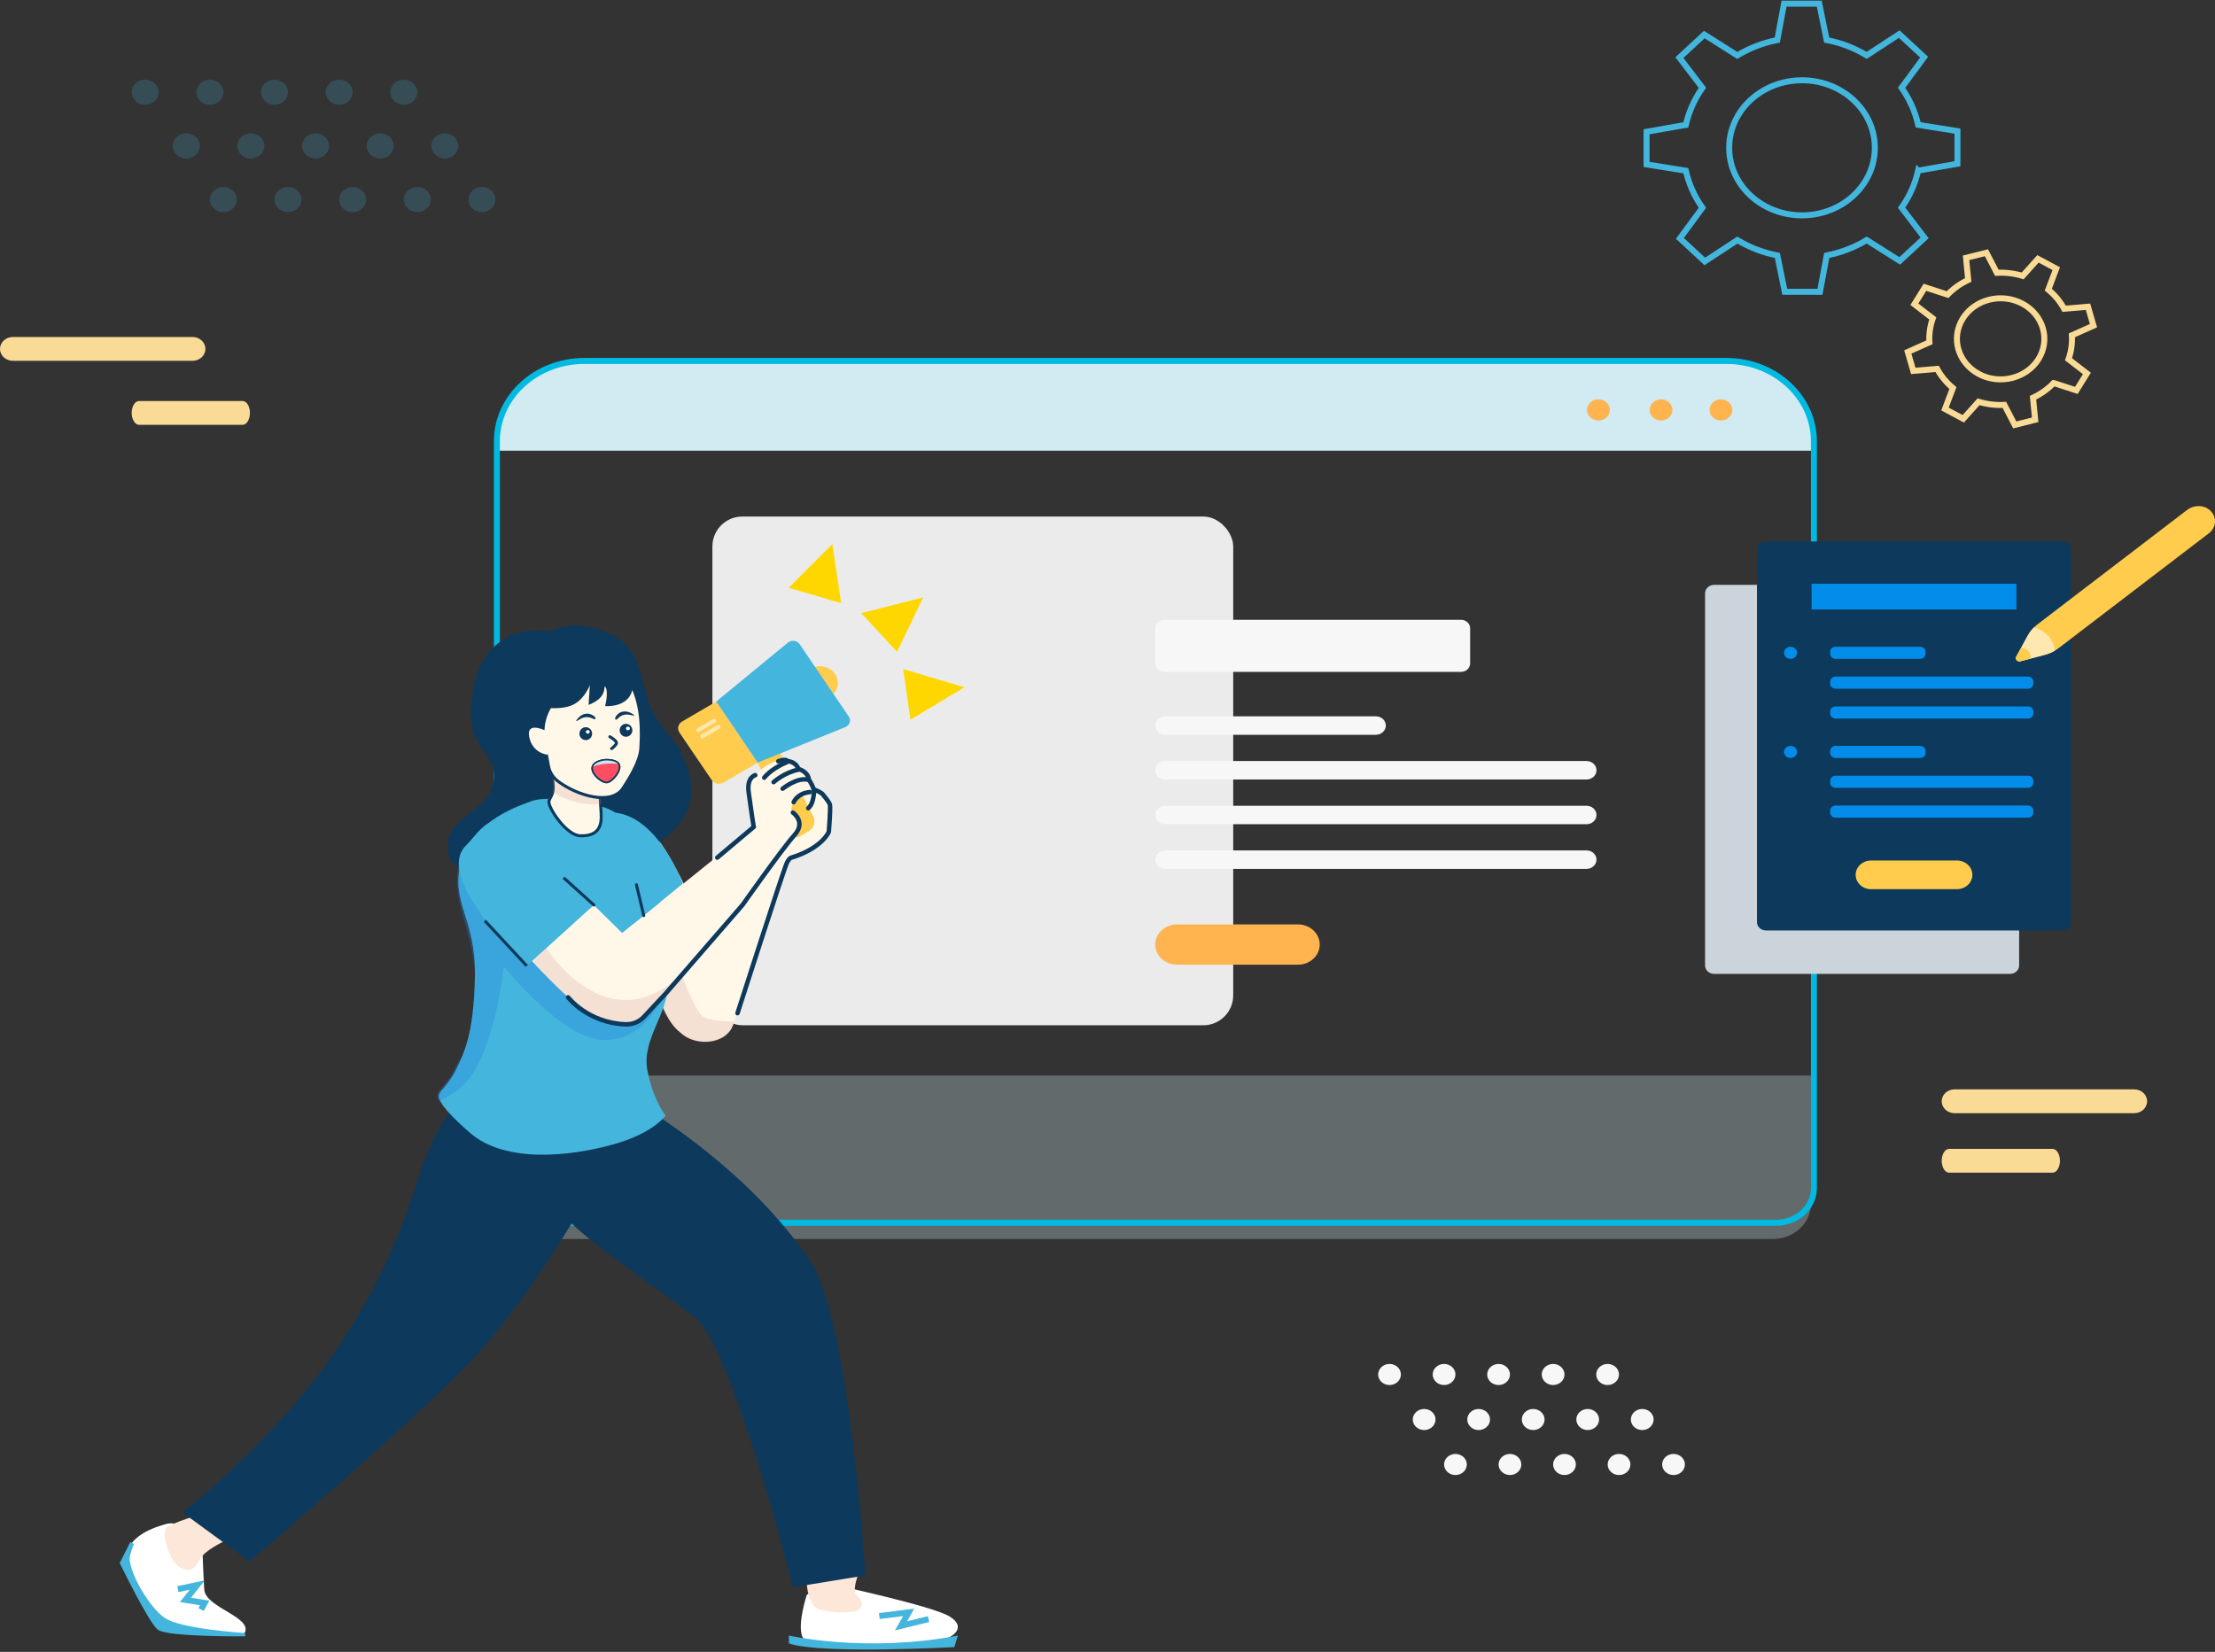 <svg width="370" height="276" viewBox="0 0 370 276" fill="none" xmlns="http://www.w3.org/2000/svg">
<rect x="0" y="0" width="370" height="276" fill="#333333" stroke="none"/>
<rect x="119" y="86.305" width="87" height="85" rx="5" fill="#EBEBEB"/>
<path d="M154.216 99.812L143.851 102.44L149.845 108.906L154.216 99.812Z" fill="#FFD700"/>
<path d="M139.039 90.908L131.731 98.207L140.506 100.77L139.039 90.908Z" fill="#FFD700"/>
<path d="M161.107 114.828L150.873 111.792L152.088 120.24L161.107 114.828Z" fill="#FFD700"/>
<path d="M303 74.7V75.305H83V74.7C83 66.754 89.541 60.305 97.62 60.305H288.38C296.45 60.305 303 66.754 303 74.7Z" fill="#D2EAF1"/>
<path d="M244.048 103.557H194.504C193.661 103.557 192.977 104.191 192.977 104.974V110.844C192.977 111.626 193.661 112.26 194.504 112.26H244.048C244.892 112.26 245.576 111.626 245.576 110.844V104.974C245.576 104.191 244.892 103.557 244.048 103.557Z" fill="#F7F7F7"/>
<path d="M229.826 122.769H194.651C193.732 122.769 192.986 122.078 192.986 121.226C192.986 120.374 193.732 119.683 194.651 119.683H229.826C230.745 119.683 231.49 120.374 231.49 121.226C231.49 122.078 230.745 122.769 229.826 122.769Z" fill="#F7F7F7"/>
<path d="M265.019 130.24H194.641C193.722 130.24 192.977 129.549 192.977 128.697C192.977 127.845 193.722 127.154 194.641 127.154H265.019C265.938 127.154 266.683 127.845 266.683 128.697C266.683 129.549 265.938 130.24 265.019 130.24Z" fill="#F7F7F7"/>
<path d="M265.019 137.713H194.641C193.722 137.713 192.977 137.022 192.977 136.17C192.977 135.318 193.722 134.626 194.641 134.626H265.019C265.938 134.626 266.683 135.318 266.683 136.17C266.683 137.022 265.938 137.713 265.019 137.713Z" fill="#F7F7F7"/>
<path d="M265.019 145.176H194.641C193.722 145.176 192.977 144.484 192.977 143.633C192.977 142.781 193.722 142.089 194.641 142.089H265.019C265.938 142.089 266.683 142.781 266.683 143.633C266.683 144.484 265.938 145.176 265.019 145.176Z" fill="#F7F7F7"/>
<path d="M216.821 161.183H196.605C194.604 161.183 192.977 159.674 192.977 157.819C192.977 155.963 194.604 154.454 196.605 154.454H216.821C218.822 154.454 220.45 155.963 220.45 157.819C220.45 159.674 218.822 161.183 216.821 161.183Z" fill="#FFB450"/>
<path d="M302.504 179.703V201.115C302.504 204.37 299.657 207.01 296.147 207.01H87.722C84.211 207.01 81.365 204.37 81.365 201.115V179.703H302.504Z" fill="#D2EAF1" fill-opacity="0.3"/>
<path d="M268.92 68.491C268.92 69.469 268.065 70.262 267.01 70.262C265.955 70.262 265.1 69.469 265.1 68.491C265.1 67.513 265.955 66.72 267.01 66.72C268.065 66.72 268.92 67.513 268.92 68.491Z" fill="#FFB450"/>
<path d="M279.378 68.491C279.378 69.469 278.523 70.262 277.468 70.262C276.413 70.262 275.559 69.469 275.559 68.491C275.559 67.513 276.413 66.72 277.468 66.72C278.523 66.72 279.378 67.513 279.378 68.491Z" fill="#FFB450"/>
<path d="M289.381 68.491C289.381 69.469 288.527 70.262 287.472 70.262C286.417 70.262 285.562 69.469 285.562 68.491C285.562 67.513 286.417 66.72 287.472 66.72C288.527 66.72 289.381 67.513 289.381 68.491Z" fill="#FFB450"/>
<path d="M303 73.721V198.502C303 201.707 300.168 204.305 296.676 204.305H89.324C85.832 204.305 83 201.707 83 198.502V73.721C83 66.316 89.541 60.305 97.62 60.305H288.38C296.45 60.305 303 66.316 303 73.721Z" stroke="#00BAE1" stroke-miterlimit="10"/>
<g style="mix-blend-mode:multiply">
<path d="M335.774 97.722H286.329C285.496 97.722 284.82 98.349 284.82 99.122V161.318C284.82 162.091 285.496 162.718 286.329 162.718H335.774C336.607 162.718 337.283 162.091 337.283 161.318V99.122C337.283 98.349 336.607 97.722 335.774 97.722Z" fill="#CBD4DB"/>
</g>
<path d="M344.441 90.469H294.996C294.163 90.469 293.487 91.096 293.487 91.869V154.066C293.487 154.839 294.163 155.466 294.996 155.466H344.441C345.274 155.466 345.95 154.839 345.95 154.066V91.869C345.95 91.096 345.274 90.469 344.441 90.469Z" fill="#0D395C"/>
<path d="M336.829 97.536H302.608V101.829H336.829V97.536Z" fill="#018DE9"/>
<path d="M326.888 148.567H312.556C311.129 148.567 309.974 147.496 309.974 146.172C309.974 144.848 311.129 143.777 312.556 143.777H326.888C328.316 143.777 329.471 144.848 329.471 146.172C329.471 147.496 328.316 148.567 326.888 148.567Z" fill="#FFCC4D"/>
<path d="M320.751 108.061H306.61C306.118 108.061 305.719 108.431 305.719 108.888V109.259C305.719 109.715 306.118 110.085 306.61 110.085H320.751C321.243 110.085 321.642 109.715 321.642 109.259V108.888C321.642 108.431 321.243 108.061 320.751 108.061Z" fill="#018DE9"/>
<path d="M338.757 113.046H306.61C306.118 113.046 305.719 113.416 305.719 113.872V114.243C305.719 114.7 306.118 115.07 306.61 115.07H338.757C339.249 115.07 339.648 114.7 339.648 114.243V113.872C339.648 113.416 339.249 113.046 338.757 113.046Z" fill="#018DE9"/>
<path d="M338.757 118.03H306.61C306.118 118.03 305.719 118.4 305.719 118.856V119.227C305.719 119.684 306.118 120.054 306.61 120.054H338.757C339.249 120.054 339.648 119.684 339.648 119.227V118.856C339.648 118.4 339.249 118.03 338.757 118.03Z" fill="#018DE9"/>
<path d="M300.189 109.073C300.189 109.63 299.698 110.085 299.098 110.085C298.497 110.085 298.006 109.63 298.006 109.073C298.006 108.516 298.497 108.061 299.098 108.061C299.698 108.061 300.189 108.516 300.189 109.073Z" fill="#018DE9"/>
<path d="M320.751 124.624H306.61C306.118 124.624 305.719 124.994 305.719 125.451V125.822C305.719 126.278 306.118 126.648 306.61 126.648H320.751C321.243 126.648 321.642 126.278 321.642 125.822V125.451C321.642 124.994 321.243 124.624 320.751 124.624Z" fill="#018DE9"/>
<path d="M338.757 129.608H306.61C306.118 129.608 305.719 129.978 305.719 130.434V130.805C305.719 131.262 306.118 131.632 306.61 131.632H338.757C339.249 131.632 339.648 131.262 339.648 130.805V130.434C339.648 129.978 339.249 129.608 338.757 129.608Z" fill="#018DE9"/>
<path d="M338.757 134.592H306.61C306.118 134.592 305.719 134.962 305.719 135.418V135.789C305.719 136.246 306.118 136.616 306.61 136.616H338.757C339.249 136.616 339.648 136.246 339.648 135.789V135.418C339.648 134.962 339.249 134.592 338.757 134.592Z" fill="#018DE9"/>
<path d="M300.189 125.636C300.189 126.193 299.698 126.648 299.098 126.648C298.497 126.648 298.006 126.193 298.006 125.636C298.006 125.079 298.497 124.624 299.098 124.624C299.698 124.624 300.189 125.079 300.189 125.636Z" fill="#018DE9"/>
<path d="M368.994 89.086L343.894 108.281C343.694 108.432 343.494 108.567 343.276 108.694C342.748 109.014 342.166 109.259 341.548 109.419L337.483 110.482C336.992 110.608 336.574 110.136 336.801 109.714L338.702 106.223C338.983 105.708 339.347 105.236 339.775 104.814C339.957 104.637 340.148 104.469 340.357 104.308L365.338 85.207C366.493 84.321 368.248 84.33 369.266 85.359C370.349 86.455 370.212 88.15 368.994 89.086Z" fill="#FFCC4D"/>
<path d="M343.276 108.694C342.748 109.014 342.166 109.259 341.548 109.419L339.174 110.043L337.492 110.482C337.001 110.608 336.582 110.136 336.81 109.714L337.601 108.272L338.71 106.223C338.992 105.708 339.356 105.236 339.783 104.814C340.693 105.067 342.803 105.936 343.276 108.694Z" fill="#FFE7B0"/>
<path d="M339.174 110.043L337.492 110.482C337.001 110.609 336.582 110.136 336.81 109.715L337.601 108.272C338.356 108.34 339.356 108.686 339.174 110.043Z" fill="#FFCC4D"/>
<path d="M356.514 185.994H326.494C325.312 185.994 324.348 185.1 324.348 184.003C324.348 182.907 325.312 182.013 326.494 182.013H356.514C357.696 182.013 358.66 182.907 358.66 184.003C358.66 185.1 357.696 185.994 356.514 185.994Z" fill="#FADB96"/>
<path d="M342.864 195.937H325.585C324.903 195.937 324.348 195.043 324.348 193.946C324.348 192.85 324.903 191.956 325.585 191.956H342.864C343.546 191.956 344.1 192.85 344.1 193.946C344.1 195.043 343.546 195.937 342.864 195.937Z" fill="#FADB96"/>
<path d="M320.419 28.508L326.976 27.361V21.905L320.419 20.859C319.91 18.616 318.955 16.516 317.646 14.66L321.411 9.55L317.255 5.696L311.816 9.255C309.807 8.04 307.56 7.155 305.132 6.691L303.895 0.61H298.012L296.884 6.691C294.465 7.163 292.201 8.049 290.2 9.263L284.689 5.772L280.533 9.626L284.38 14.669C283.07 16.533 282.115 18.624 281.606 20.867L275.049 22.014V27.471L281.606 28.517C282.115 30.768 283.07 32.851 284.38 34.715L280.615 39.826L284.771 43.68L290.218 40.112C292.228 41.327 294.474 42.212 296.893 42.676L298.13 48.757H304.014L305.141 42.676C307.569 42.204 309.816 41.319 311.825 40.104L317.336 43.596L321.492 39.741L317.646 34.698C318.955 32.834 319.91 30.751 320.41 28.5L320.419 28.508ZM301.013 35.98C294.292 35.98 288.845 30.92 288.845 24.696C288.845 18.472 294.292 13.412 301.013 13.412C307.733 13.412 313.18 18.464 313.18 24.696C313.18 30.928 307.733 35.98 301.013 35.98Z" stroke="#43B6DD" stroke-miterlimit="10"/>
<path d="M343.055 63.996L346.838 65.227L348.602 62.394L345.528 60.024C345.992 58.717 346.174 57.359 346.092 56.027L349.702 54.416L348.784 51.253L344.801 51.591C344.155 50.401 343.264 49.314 342.154 48.394L343.482 44.886L340.426 43.25L337.871 46.1C336.461 45.67 334.997 45.502 333.56 45.578L331.823 42.23L328.413 43.081L328.777 46.775C327.495 47.374 326.322 48.2 325.33 49.229L321.547 47.998L319.783 50.832L322.857 53.201C322.393 54.508 322.211 55.866 322.293 57.199L318.683 58.81L319.601 61.972L323.584 61.635C324.23 62.824 325.121 63.912 326.222 64.831L324.894 68.339L327.949 69.975L330.505 67.125C331.914 67.555 333.379 67.724 334.815 67.648L336.552 70.996L339.963 70.144L339.599 66.45C340.881 65.852 342.054 65.025 343.045 63.996H343.055ZM330.541 62.478C327.049 60.606 325.849 56.465 327.868 53.227C329.886 49.988 334.352 48.875 337.844 50.747C341.336 52.62 342.536 56.76 340.517 59.999C338.498 63.237 334.033 64.35 330.541 62.487V62.478Z" stroke="#FADB96" stroke-miterlimit="10"/>
<path d="M268.54 231.415C267.485 231.415 266.64 230.622 266.64 229.652C266.64 228.682 267.494 227.89 268.54 227.89C269.586 227.89 270.441 228.682 270.441 229.652C270.441 230.622 269.586 231.415 268.54 231.415Z" fill="#F7F7F7"/>
<path d="M259.437 231.415C258.391 231.415 257.537 230.622 257.537 229.652C257.537 228.682 258.391 227.89 259.437 227.89C260.483 227.89 261.338 228.682 261.338 229.652C261.338 230.622 260.483 231.415 259.437 231.415Z" fill="#F7F7F7"/>
<path d="M250.325 231.415C249.28 231.415 248.425 230.622 248.425 229.652C248.425 228.682 249.28 227.89 250.325 227.89C251.371 227.89 252.226 228.682 252.226 229.652C252.226 230.622 251.371 231.415 250.325 231.415Z" fill="#F7F7F7"/>
<path d="M241.222 231.415C240.176 231.415 239.321 230.622 239.321 229.652C239.321 228.682 240.176 227.89 241.222 227.89C242.268 227.89 243.123 228.682 243.123 229.652C243.123 230.622 242.268 231.415 241.222 231.415Z" fill="#F7F7F7"/>
<path d="M232.11 231.415C231.064 231.415 230.209 230.622 230.209 229.652C230.209 228.682 231.064 227.89 232.11 227.89C233.156 227.89 234.011 228.682 234.011 229.652C234.011 230.622 233.156 231.415 232.11 231.415Z" fill="#F7F7F7"/>
<path d="M274.324 238.938C273.269 238.938 272.423 238.145 272.423 237.175C272.423 236.205 273.278 235.413 274.324 235.413C275.37 235.413 276.225 236.205 276.225 237.175C276.225 238.145 275.37 238.938 274.324 238.938Z" fill="#F7F7F7"/>
<path d="M265.212 238.938C264.166 238.938 263.312 238.145 263.312 237.175C263.312 236.205 264.166 235.413 265.212 235.413C266.258 235.413 267.113 236.205 267.113 237.175C267.113 238.145 266.258 238.938 265.212 238.938Z" fill="#F7F7F7"/>
<path d="M256.109 238.938C255.063 238.938 254.208 238.145 254.208 237.175C254.208 236.205 255.063 235.413 256.109 235.413C257.155 235.413 258.01 236.205 258.01 237.175C258.01 238.145 257.155 238.938 256.109 238.938Z" fill="#F7F7F7"/>
<path d="M246.997 238.938C248.047 238.938 248.898 238.149 248.898 237.175C248.898 236.202 248.047 235.413 246.997 235.413C245.947 235.413 245.096 236.202 245.096 237.175C245.096 238.149 245.947 238.938 246.997 238.938Z" fill="#F7F7F7"/>
<path d="M237.894 238.938C238.944 238.938 239.794 238.149 239.794 237.175C239.794 236.202 238.944 235.413 237.894 235.413C236.844 235.413 235.993 236.202 235.993 237.175C235.993 238.149 236.844 238.938 237.894 238.938Z" fill="#F7F7F7"/>
<path d="M279.552 246.452C280.602 246.452 281.453 245.663 281.453 244.689C281.453 243.716 280.602 242.927 279.552 242.927C278.502 242.927 277.651 243.716 277.651 244.689C277.651 245.663 278.502 246.452 279.552 246.452Z" fill="#F7F7F7"/>
<path d="M270.449 246.452C271.499 246.452 272.35 245.663 272.35 244.689C272.35 243.716 271.499 242.927 270.449 242.927C269.4 242.927 268.549 243.716 268.549 244.689C268.549 245.663 269.4 246.452 270.449 246.452Z" fill="#F7F7F7"/>
<path d="M261.338 246.452C260.292 246.452 259.438 245.659 259.438 244.689C259.438 243.72 260.292 242.927 261.338 242.927C262.384 242.927 263.239 243.72 263.239 244.689C263.239 245.659 262.384 246.452 261.338 246.452Z" fill="#F7F7F7"/>
<path d="M252.225 246.452C251.18 246.452 250.325 245.659 250.325 244.689C250.325 243.72 251.18 242.927 252.225 242.927C253.271 242.927 254.126 243.72 254.126 244.689C254.126 245.659 253.271 246.452 252.225 246.452Z" fill="#F7F7F7"/>
<path d="M243.122 246.452C242.077 246.452 241.222 245.659 241.222 244.689C241.222 243.72 242.077 242.927 243.122 242.927C244.168 242.927 245.023 243.72 245.023 244.689C245.023 245.659 244.168 246.452 243.122 246.452Z" fill="#F7F7F7"/>
<g clip-path="url(#clip0_1245_13850)">
<path fill-rule="evenodd" clip-rule="evenodd" d="M136.984 132.505C136.295 132.123 135.379 131.499 134.776 131.219C134.172 130.939 130.805 135.586 130.116 137.005C129.426 138.428 127.18 142.311 127.245 142.973C127.256 143.078 127.3 143.209 127.369 143.349C125.342 144.568 116.317 152.22 116.317 152.22C116.317 152.22 111.677 141.388 108.66 138.896C105.248 136.079 101.935 134.876 100.889 135.108C99.843 135.341 103.135 150.275 107.236 160.142C111.338 170.009 111.674 170.961 114.06 172.865C116.447 174.768 120.994 174.424 122.294 171.626C123.59 168.829 130.157 148.419 130.743 145.972C131.028 144.781 131.285 143.97 131.381 143.553C131.381 143.553 133.233 143.031 134.073 142.509C134.927 141.977 136.473 141.754 137.684 140.112C138.873 138.498 138.668 139.211 138.64 136.245C138.62 133.985 137.677 132.887 136.987 132.505H136.984Z" fill="#FFF8E9"/>
<path d="M135.064 138.892L133.507 139.803C133.209 139.978 132.814 139.85 132.698 139.542L126.258 126.861C126.172 126.638 126.265 126.386 126.484 126.259L129.1 124.728C129.399 124.553 129.793 124.68 129.91 124.989L135.931 136.572C136.26 137.438 135.9 138.399 135.064 138.886V138.892Z" fill="#FFCC4D"/>
<path d="M138.562 116.459L137.084 117.321L133.888 112.611L135.366 111.748C136.768 110.93 138.616 111.318 139.501 112.62C140.382 113.922 139.964 115.638 138.562 116.459Z" fill="#FFCC4D"/>
<path d="M113.939 120.556L119.643 117.22L126.564 127.416L120.859 130.752C120.192 131.142 119.308 130.956 118.887 130.336L113.492 122.386C113.071 121.767 113.272 120.946 113.939 120.556Z" fill="#FFCC4D"/>
<path d="M119.64 117.213L131.621 107.368C132.218 106.878 133.147 106.999 133.572 107.626L141.795 119.741C142.217 120.361 141.943 121.189 141.219 121.482L126.563 127.412L119.643 117.217L119.64 117.213Z" fill="#44B5DC"/>
<path d="M119.489 120.698L116.814 122.264C116.649 122.36 116.433 122.315 116.33 122.163C116.228 122.01 116.276 121.809 116.44 121.714L119.115 120.148C119.279 120.052 119.495 120.097 119.598 120.25C119.701 120.402 119.653 120.603 119.489 120.698Z" fill="#FFE7B0"/>
<path d="M120.192 121.736L117.517 123.302C117.352 123.398 117.136 123.353 117.034 123.2C116.931 123.047 116.979 122.847 117.143 122.751L119.818 121.185C119.983 121.09 120.199 121.134 120.301 121.287C120.404 121.44 120.356 121.641 120.192 121.736Z" fill="#FFE7B0"/>
<path fill-rule="evenodd" clip-rule="evenodd" d="M78.672 118.703C79.303 102.696 92.053 105.497 92.053 105.497C92.053 105.497 95.163 103.441 100.427 105.29C104.806 106.827 106.311 109.122 107.566 114.521C109.38 122.316 112.24 121.545 114.647 127.829C118.32 137.416 109.466 141.378 102.573 145.122C95.681 148.865 80.339 145.169 80.339 145.169C80.339 145.169 74.657 146.535 74.78 141.382C74.9 136.228 81.686 135.573 82.465 130.633C83.243 125.696 78.405 125.604 78.676 118.703H78.672Z" fill="#0D395C"/>
<path fill-rule="evenodd" clip-rule="evenodd" d="M134.79 266.421C134.79 266.421 133.154 271.301 134.025 273.459C134.896 275.617 148.486 275.416 154.154 274.742C159.822 274.067 161.564 271.775 158.512 270.021C155.46 268.267 139.474 264.827 139.474 264.827L134.786 266.425L134.79 266.421Z" fill="white"/>
<path fill-rule="evenodd" clip-rule="evenodd" d="M29.571 254.695C29.571 254.695 28.758 254.3 27.523 254.695C26.292 255.09 20.964 256.442 20.902 260.895C20.84 265.348 26.532 270.982 29.084 271.94C31.635 272.898 40.465 273.595 40.863 272.841C42.258 270.193 34.365 268.614 34.124 265.628C34.029 264.438 33.847 259.835 33.847 259.835L29.571 254.695Z" fill="white"/>
<path fill-rule="evenodd" clip-rule="evenodd" d="M90.959 198.898C85.695 189.607 89.138 189.091 89.138 189.091C89.138 189.091 95.423 188.754 100.426 187.55C105.433 186.35 108.687 185.708 108.687 185.708C108.687 185.708 125.789 196.043 135.5 211C141.947 220.931 144.566 263.225 144.566 263.225L132.485 265.199C132.485 265.199 122.167 224.578 116.022 220.013C102.415 209.904 94.494 205.14 90.959 198.895V198.898Z" fill="#0D395C"/>
<path fill-rule="evenodd" clip-rule="evenodd" d="M70.85 193.996C74.255 185.602 76.546 184.542 76.546 184.542C76.546 184.542 89.923 185.265 93.719 185.746C97.515 186.226 104.559 188.133 104.559 188.133C104.559 188.133 91.35 214.984 76.646 229.48C63.721 242.221 41.675 260.895 41.675 260.895L30.514 252.737C30.514 252.737 47.028 239.624 56.832 224.581C67.034 208.93 69.263 197.898 70.847 193.996H70.85Z" fill="#0D395C"/>
<path fill-rule="evenodd" clip-rule="evenodd" d="M76.546 184.542C76.546 184.542 89.923 185.265 93.719 185.746C96.102 186.048 99.761 186.911 102.158 187.512C102.693 188.438 103.04 189.463 103.146 190.596C102.906 191.004 102.642 191.453 102.347 191.946C99.895 192.993 92.368 195.82 84.889 194.617C80.298 193.878 75.463 192.739 71.797 191.79C74.674 185.411 76.55 184.546 76.55 184.546L76.546 184.542Z" fill="#0D395C"/>
<path opacity="0.22" fill-rule="evenodd" clip-rule="evenodd" d="M114.664 173.278C112.079 171.897 110.162 168.482 106.311 159.197L110.899 154.814C110.899 154.814 115.522 168.478 117.332 169.79C118.577 170.694 121.492 170.605 122.668 170.691C122.534 171.041 122.085 172.043 121.948 172.209C120.168 174.396 117.391 174.73 114.664 173.275V173.278Z" fill="#D38888"/>
<path fill-rule="evenodd" clip-rule="evenodd" d="M77.009 143.947C78.823 136.897 87.797 134.255 88.788 133.854C89.779 133.453 91.98 133.373 93.664 133.574C95.348 133.774 99.747 134.576 99.747 134.576C99.747 134.576 105.868 135.423 108.464 143.224C110.71 149.975 111.526 159.247 111.526 164.576C111.526 169.624 107.123 173.708 108.159 178.915C109.195 184.122 111.18 186.366 111.18 186.366C111.18 186.366 109.28 189.33 102.292 191.252C95.3 193.175 84.426 194.457 78.473 189.25C72.517 184.043 73.251 183.123 73.425 182.68C73.597 182.241 75.325 180.678 76.361 178.355C77.396 176.031 79.145 173.135 79.334 163.201C79.522 153.267 75.195 150.997 77.005 143.95L77.009 143.947Z" fill="#44B5DC"/>
<path opacity="0.31" fill-rule="evenodd" clip-rule="evenodd" d="M73.148 182.633C73.319 182.193 75.047 180.631 76.083 178.307C77.119 175.983 78.309 177.145 79.269 165.648C80.023 156.602 74.972 150.981 76.7 144.036C77.338 143.775 77.894 143.657 78.339 143.718C82.825 144.338 102.611 159.445 102.611 159.445L110.213 167.214C110.213 167.214 107.84 173.762 100.92 173.762C94 173.762 84.162 161.475 84.162 161.475C84.162 161.475 82.585 176.805 77.119 181.541C75.871 182.62 74.574 183.422 73.316 184.02C72.86 183.171 73.069 182.849 73.151 182.636L73.148 182.633Z" fill="#2682DD"/>
<path fill-rule="evenodd" clip-rule="evenodd" d="M95.907 129.255C98.417 130.413 100.207 132.81 100.207 132.81C100.207 132.81 100.33 134.051 100.378 135.27C100.43 136.572 100.972 139.809 96.911 139.644C94.566 139.548 91.651 135.019 91.692 134C91.72 133.284 92.529 132.906 92.412 131.212C92.296 129.522 91.871 128.313 91.871 128.313C91.871 128.313 93.397 128.09 95.91 129.252L95.907 129.255Z" fill="#FFF8E9" stroke="#0D395C" stroke-width="0.5" stroke-miterlimit="10"/>
<path opacity="0.22" fill-rule="evenodd" clip-rule="evenodd" d="M92.347 132.38C92.412 132.036 92.443 131.645 92.416 131.215C92.299 129.525 91.874 128.315 91.874 128.315C91.874 128.315 93.4 128.093 95.913 129.254C98.424 130.413 100.214 132.81 100.214 132.81C100.214 132.81 100.402 133.488 100.43 134.325C98.619 134.494 95.893 134.341 92.961 132.721C92.748 132.603 92.546 132.492 92.347 132.38Z" fill="#D38888"/>
<path fill-rule="evenodd" clip-rule="evenodd" d="M93.356 112.416C93.356 112.416 101.668 108.291 104.761 113.094C107.528 117.391 107.165 122.666 107.048 125.011C106.931 127.357 104.768 130.598 104.106 131.635C102.151 134.707 96.366 132.905 93.239 130.556C92.392 129.92 91.819 129.025 91.634 128.029L90.945 124.378C90.945 124.378 89.878 120.918 92.142 117.681C94.405 114.444 93.359 112.416 93.359 112.416H93.356Z" fill="#FFF8E9" stroke="#0D395C" stroke-width="0.5" stroke-miterlimit="10"/>
<path fill-rule="evenodd" clip-rule="evenodd" d="M135.263 131.638C135.232 130.314 135.414 130.317 134.035 129.207C132.513 127.978 130.795 126.717 129.108 127.37C127.023 128.175 125.198 130.496 125.154 131.075C125.109 131.654 125.178 131.798 125.394 132.918C125.586 133.908 125.901 138.17 125.901 138.17L103.921 155.883C103.921 155.883 87.499 139.637 86.076 138.635C84.653 137.632 84.035 137.963 81.577 141.964C79.118 145.965 76.512 147.426 79.835 150.711C83.157 153.995 92.015 164.795 97.477 168.717C99.446 170.13 105.069 172.823 107.535 170.012C110.289 166.874 128.724 143.823 128.724 143.823L129.92 142.33C129.92 142.33 132.777 139.857 133.216 138.587C134.052 136.158 132.039 136.196 132.201 135.07C132.598 132.329 135.29 132.94 135.263 131.642V131.638Z" fill="#FFF8E9"/>
<path fill-rule="evenodd" clip-rule="evenodd" d="M143.242 263.442C143.242 263.442 142.275 265.909 143.184 266.628C144.096 267.347 144.415 268.869 142.865 269.206C141.315 269.544 137.992 269.461 136.49 268.742C134.988 268.022 134.79 264.823 134.79 264.823L143.242 263.442Z" fill="#FCE7D9"/>
<path fill-rule="evenodd" clip-rule="evenodd" d="M31.69 253.594C31.69 253.594 28.419 254.622 27.733 255.341C27.05 256.061 28.096 260.711 30.01 261.85C31.923 262.993 32.605 261.85 33.47 260.412C34.334 258.973 37.221 257.636 37.221 257.636L31.69 253.594Z" fill="#FCE7D9"/>
<path fill-rule="evenodd" clip-rule="evenodd" d="M21.763 257.639L20 261.169C20 261.169 24.78 270.992 26.323 272.271C27.866 273.551 41.031 273.398 41.031 273.398L40.866 272.844C40.866 272.844 30.27 272.198 27.527 270.33C25.078 268.662 21.821 263.27 21.656 260.456C21.619 259.81 22.373 257.961 22.373 257.961L21.766 257.642L21.763 257.639Z" fill="#44B5DC"/>
<path d="M97.848 123.659C98.435 123.659 98.911 123.176 98.911 122.58C98.911 121.984 98.435 121.501 97.848 121.501C97.261 121.501 96.785 121.984 96.785 122.58C96.785 123.176 97.261 123.659 97.848 123.659Z" fill="#0D395C"/>
<path d="M98.184 122.58C98.362 122.58 98.506 122.446 98.506 122.281C98.506 122.115 98.362 121.981 98.184 121.981C98.006 121.981 97.861 122.115 97.861 122.281C97.861 122.446 98.006 122.58 98.184 122.58Z" fill="white"/>
<path fill-rule="evenodd" clip-rule="evenodd" d="M101.524 149.107L87.989 161.38C87.989 161.38 72.335 146.77 77.805 141.302C82.215 136.89 82.187 131.931 101.524 149.107Z" fill="#44B5DC"/>
<path d="M29.715 265.52L32.959 264.823L30.98 267.312L34.186 267.828L33.59 268.929" stroke="#44B5DC" stroke-miterlimit="10"/>
<path d="M87.993 161.38L80.98 153.833" stroke="#0D395C" stroke-width="0.5" stroke-miterlimit="10"/>
<path d="M94.299 146.79L99.203 151.211" stroke="#0D395C" stroke-width="0.5" stroke-miterlimit="10" stroke-linecap="round"/>
<path d="M105.848 154.327L114.057 147.633C114.057 147.633 110.011 136.617 102.848 135.795L105.848 154.327Z" fill="#44B5DC"/>
<path fill-rule="evenodd" clip-rule="evenodd" d="M102.69 110.602C102.69 110.602 106.959 110.768 105.58 115.463C104.744 118.308 101.078 117.974 101.078 117.974C101.078 117.974 101.784 115.275 100.999 114.654C100.999 114.654 101.03 115.584 100.426 116.386C99.926 117.051 98.832 117.589 98.318 117.78L98.53 114.463C98.53 114.463 97.772 116.561 96.027 117.592C94.144 118.703 91.048 118.225 91.048 118.225C91.048 118.225 91.816 107.607 97.601 108.533C103.386 109.46 102.697 111.602 102.697 111.602V110.609L102.69 110.602Z" fill="#0D395C"/>
<path fill-rule="evenodd" clip-rule="evenodd" d="M101.874 123.096C101.874 123.096 103.273 123.85 102.923 124.331C102.573 124.811 102.165 125.079 102.165 125.079" fill="#FFF8E9"/>
<path d="M101.874 123.096C101.874 123.096 103.273 123.85 102.923 124.331C102.573 124.811 102.165 125.079 102.165 125.079" stroke="#0D395C" stroke-width="0.5" stroke-miterlimit="10" stroke-linecap="round"/>
<path fill-rule="evenodd" clip-rule="evenodd" d="M103.506 128.14C103.506 129.194 102.124 130.744 101.304 130.744C100.485 130.744 98.911 129.442 98.911 128.389C98.911 127.335 100.488 126.928 101.304 126.928C102.12 126.928 103.506 127.087 103.506 128.14Z" fill="#FF4E63" stroke="#0D395C" stroke-width="0.25" stroke-miterlimit="10"/>
<path fill-rule="evenodd" clip-rule="evenodd" d="M99.34 119.737C99.34 119.737 98.716 119.177 97.958 119.241C96.932 119.327 96.353 120.234 96.25 120.419C96.147 120.603 96.634 120.329 96.781 120.224C98.05 119.362 99.062 120.129 99.213 120.151C99.741 120.231 99.336 119.734 99.336 119.734L99.34 119.737Z" fill="#0D395C"/>
<path opacity="0.22" fill-rule="evenodd" clip-rule="evenodd" d="M91.254 158.423C91.254 158.423 101.421 174.583 113.814 162.778C113.814 162.778 110.56 167.151 107.539 170.331C106.609 171.311 106.307 171.079 105.385 171.216C101.832 171.738 99.367 169.971 97.831 168.949C93.897 166.333 89.08 160.559 89.08 160.559L91.257 158.427L91.254 158.423Z" fill="#D38888"/>
<path d="M104.569 123.096C105.156 123.096 105.632 122.612 105.632 122.017C105.632 121.421 105.156 120.938 104.569 120.938C103.982 120.938 103.506 121.421 103.506 122.017C103.506 122.612 103.982 123.096 104.569 123.096Z" fill="#0D395C"/>
<path d="M104.898 122.016C105.08 122.016 105.227 121.88 105.227 121.711C105.227 121.542 105.08 121.405 104.898 121.405C104.716 121.405 104.569 121.542 104.569 121.711C104.569 121.88 104.716 122.016 104.898 122.016Z" fill="white"/>
<path fill-rule="evenodd" clip-rule="evenodd" d="M102.796 119.83C102.796 119.83 103.177 119.104 103.91 118.923C104.905 118.678 105.783 119.346 105.947 119.489C106.112 119.632 105.553 119.524 105.375 119.476C103.866 119.066 103.197 120.11 103.063 120.18C102.597 120.422 102.793 119.83 102.793 119.83H102.796Z" fill="#0D395C"/>
<path d="M106.311 147.824L107.535 152.968" stroke="#0D395C" stroke-width="0.5" stroke-miterlimit="10" stroke-linecap="round"/>
<path fill-rule="evenodd" clip-rule="evenodd" d="M160 273.277L159.411 275.2C159.411 275.2 137.193 276.444 131.786 274.592V273.277C131.786 273.277 144.7 276.212 160 273.277Z" fill="#44B5DC"/>
<path d="M131.453 127.332C128.703 128.494 127.661 129.936 127.661 129.936" stroke="#0D395C" stroke-width="0.75" stroke-miterlimit="10" stroke-linecap="round"/>
<path fill-rule="evenodd" clip-rule="evenodd" d="M129.224 130.681C129.224 130.681 131.024 129.054 133.37 128.599Z" fill="#FFF8E9"/>
<path d="M129.224 130.681C129.224 130.681 131.024 129.054 133.37 128.599" stroke="#0D395C" stroke-width="0.75" stroke-miterlimit="10" stroke-linecap="round"/>
<path d="M146.884 270.012L151.788 269.397L150.505 271.651L155.104 270.524" stroke="#44B5DC" stroke-miterlimit="10"/>
<path fill-rule="evenodd" clip-rule="evenodd" d="M130.736 131.776C130.736 131.776 133.236 129.764 135.012 130.302Z" fill="#FFF8E9"/>
<path d="M130.736 131.776C130.736 131.776 133.236 129.764 135.012 130.302" stroke="#0D395C" stroke-width="0.75" stroke-miterlimit="10" stroke-linecap="round"/>
<path d="M132.578 134.026C132.578 134.026 133.174 132.546 135.263 132.345" stroke="#0D395C" stroke-width="0.75" stroke-miterlimit="10" stroke-linecap="round"/>
<path d="M130.006 127.189C130.006 127.189 131.319 126.702 131.576 127.189C131.576 127.189 132.873 127.173 133.373 128.475C133.373 128.475 134.968 128.888 135.119 130.263C135.119 130.263 136.075 131.651 135.976 132.469C135.866 133.373 135.705 134.452 135.016 135.038" stroke="#0D395C" stroke-width="0.75" stroke-miterlimit="10" stroke-linecap="round"/>
<path d="M126.162 129.522C126.162 129.522 124.728 129.831 125.054 132.345C125.38 134.86 125.901 138.17 125.901 138.17L119.814 143.291" stroke="#0D395C" stroke-width="0.75" stroke-miterlimit="10" stroke-linecap="round"/>
<path d="M132.451 135.77C132.451 135.77 134.718 137.307 132.698 139.542C130.678 141.776 124.026 151.211 124.026 151.211L111.143 166.062L107.539 169.92C106.771 170.741 105.639 171.19 104.466 171.145C98.17 170.907 94.902 166.638 94.902 166.638" stroke="#0D395C" stroke-width="0.75" stroke-miterlimit="10" stroke-linecap="round"/>
<path fill-rule="evenodd" clip-rule="evenodd" d="M98.911 128.191C98.911 128.191 100.152 127.338 103.365 127.622C103.365 127.622 102.978 126.858 101.122 126.925C99.267 126.991 98.914 128.191 98.914 128.191H98.911Z" fill="#CFE4F1"/>
<path fill-rule="evenodd" clip-rule="evenodd" d="M103.506 128.14C103.506 129.194 102.124 130.744 101.304 130.744C100.485 130.744 98.911 129.442 98.911 128.389C98.911 127.335 100.488 126.928 101.304 126.928C102.12 126.928 103.506 127.087 103.506 128.14Z" stroke="#0D395C" stroke-width="0.25" stroke-miterlimit="10"/>
<path d="M136.052 131.944C136.052 131.944 137.296 132.403 137.526 132.836C137.526 132.836 138.459 133.915 138.62 134.408C138.781 134.901 138.452 138.966 138.452 138.966C138.452 138.966 137.44 141.646 132.228 143.288C132.228 143.288 131.947 143.199 131.453 144.145C130.959 145.09 123.196 169.28 123.196 169.28" stroke="#0D395C" stroke-width="0.75" stroke-miterlimit="10" stroke-linecap="round"/>
<path fill-rule="evenodd" clip-rule="evenodd" d="M91.466 122.236C91.466 122.236 87.862 120.301 88.397 123.095C88.932 125.89 91.466 126.103 91.466 126.103V122.233V122.236Z" fill="#FFF8E9"/>
</g>
<g opacity="0.2">
<path d="M67.461 17.509C66.21 17.509 65.207 16.564 65.207 15.407C65.207 14.251 66.221 13.305 67.461 13.305C68.701 13.305 69.714 14.251 69.714 15.407C69.714 16.564 68.701 17.509 67.461 17.509Z" fill="#44B5DC"/>
<path d="M56.656 17.509C55.416 17.509 54.402 16.564 54.402 15.407C54.402 14.251 55.416 13.305 56.656 13.305C57.896 13.305 58.91 14.251 58.91 15.407C58.91 16.564 57.896 17.509 56.656 17.509Z" fill="#44B5DC"/>
<path d="M45.852 17.509C44.612 17.509 43.598 16.564 43.598 15.407C43.598 14.251 44.612 13.305 45.852 13.305C47.092 13.305 48.105 14.251 48.105 15.407C48.105 16.564 47.092 17.509 45.852 17.509Z" fill="#44B5DC"/>
<path d="M35.058 17.509C33.818 17.509 32.804 16.564 32.804 15.407C32.804 14.251 33.818 13.305 35.058 13.305C36.298 13.305 37.311 14.251 37.311 15.407C37.311 16.564 36.298 17.509 35.058 17.509Z" fill="#44B5DC"/>
<path d="M24.254 17.509C23.014 17.509 22 16.564 22 15.407C22 14.251 23.014 13.305 24.254 13.305C25.494 13.305 26.507 14.251 26.507 15.407C26.507 16.564 25.494 17.509 24.254 17.509Z" fill="#44B5DC"/>
<path d="M74.308 26.48C73.057 26.48 72.054 25.535 72.054 24.378C72.054 23.222 73.068 22.276 74.308 22.276C75.548 22.276 76.561 23.222 76.561 24.378C76.561 25.535 75.548 26.48 74.308 26.48Z" fill="#44B5DC"/>
<path d="M63.514 26.48C62.274 26.48 61.26 25.535 61.26 24.378C61.26 23.222 62.274 22.276 63.514 22.276C64.754 22.276 65.767 23.222 65.767 24.378C65.767 25.535 64.754 26.48 63.514 26.48Z" fill="#44B5DC"/>
<path d="M52.71 26.48C51.47 26.48 50.456 25.535 50.456 24.378C50.456 23.222 51.47 22.276 52.71 22.276C53.95 22.276 54.963 23.222 54.963 24.378C54.963 25.535 53.95 26.48 52.71 26.48Z" fill="#44B5DC"/>
<path d="M41.905 26.48C43.15 26.48 44.159 25.539 44.159 24.378C44.159 23.217 43.15 22.276 41.905 22.276C40.66 22.276 39.651 23.217 39.651 24.378C39.651 25.539 40.66 26.48 41.905 26.48Z" fill="#44B5DC"/>
<path d="M31.111 26.48C32.356 26.48 33.365 25.539 33.365 24.378C33.365 23.217 32.356 22.276 31.111 22.276C29.867 22.276 28.858 23.217 28.858 24.378C28.858 25.539 29.867 26.48 31.111 26.48Z" fill="#44B5DC"/>
<path d="M80.508 35.441C81.753 35.441 82.762 34.5 82.762 33.339C82.762 32.178 81.753 31.237 80.508 31.237C79.263 31.237 78.254 32.178 78.254 33.339C78.254 34.5 79.263 35.441 80.508 35.441Z" fill="#44B5DC"/>
<path d="M69.714 35.441C70.959 35.441 71.968 34.5 71.968 33.339C71.968 32.178 70.959 31.237 69.714 31.237C68.469 31.237 67.46 32.178 67.46 33.339C67.46 34.5 68.469 35.441 69.714 35.441Z" fill="#44B5DC"/>
<path d="M58.91 35.441C57.67 35.441 56.656 34.496 56.656 33.339C56.656 32.183 57.67 31.237 58.91 31.237C60.15 31.237 61.163 32.183 61.163 33.339C61.163 34.496 60.15 35.441 58.91 35.441Z" fill="#44B5DC"/>
<path d="M48.105 35.441C46.865 35.441 45.852 34.496 45.852 33.339C45.852 32.183 46.865 31.237 48.105 31.237C49.345 31.237 50.359 32.183 50.359 33.339C50.359 34.496 49.345 35.441 48.105 35.441Z" fill="#44B5DC"/>
<path d="M37.312 35.441C36.072 35.441 35.058 34.496 35.058 33.339C35.058 32.183 36.072 31.237 37.312 31.237C38.552 31.237 39.565 32.183 39.565 33.339C39.565 34.496 38.552 35.441 37.312 35.441Z" fill="#44B5DC"/>
</g>
<path d="M32.166 60.286H2.146C0.964 60.286 0 59.392 0 58.295C0 57.199 0.964 56.305 2.146 56.305H32.166C33.348 56.305 34.312 57.199 34.312 58.295C34.312 59.392 33.348 60.286 32.166 60.286Z" fill="#FADB96"/>
<path d="M40.515 70.981H23.237C22.555 70.981 22 70.087 22 68.99C22 67.894 22.555 67 23.237 67H40.515C41.197 67 41.752 67.894 41.752 68.99C41.752 70.087 41.197 70.981 40.515 70.981Z" fill="#FADB96"/>
<defs>
<clipPath id="clip0_1245_13850">
<rect width="140" height="171.094" fill="white" transform="translate(20 104.517)"/>
</clipPath>
</defs>
</svg>
